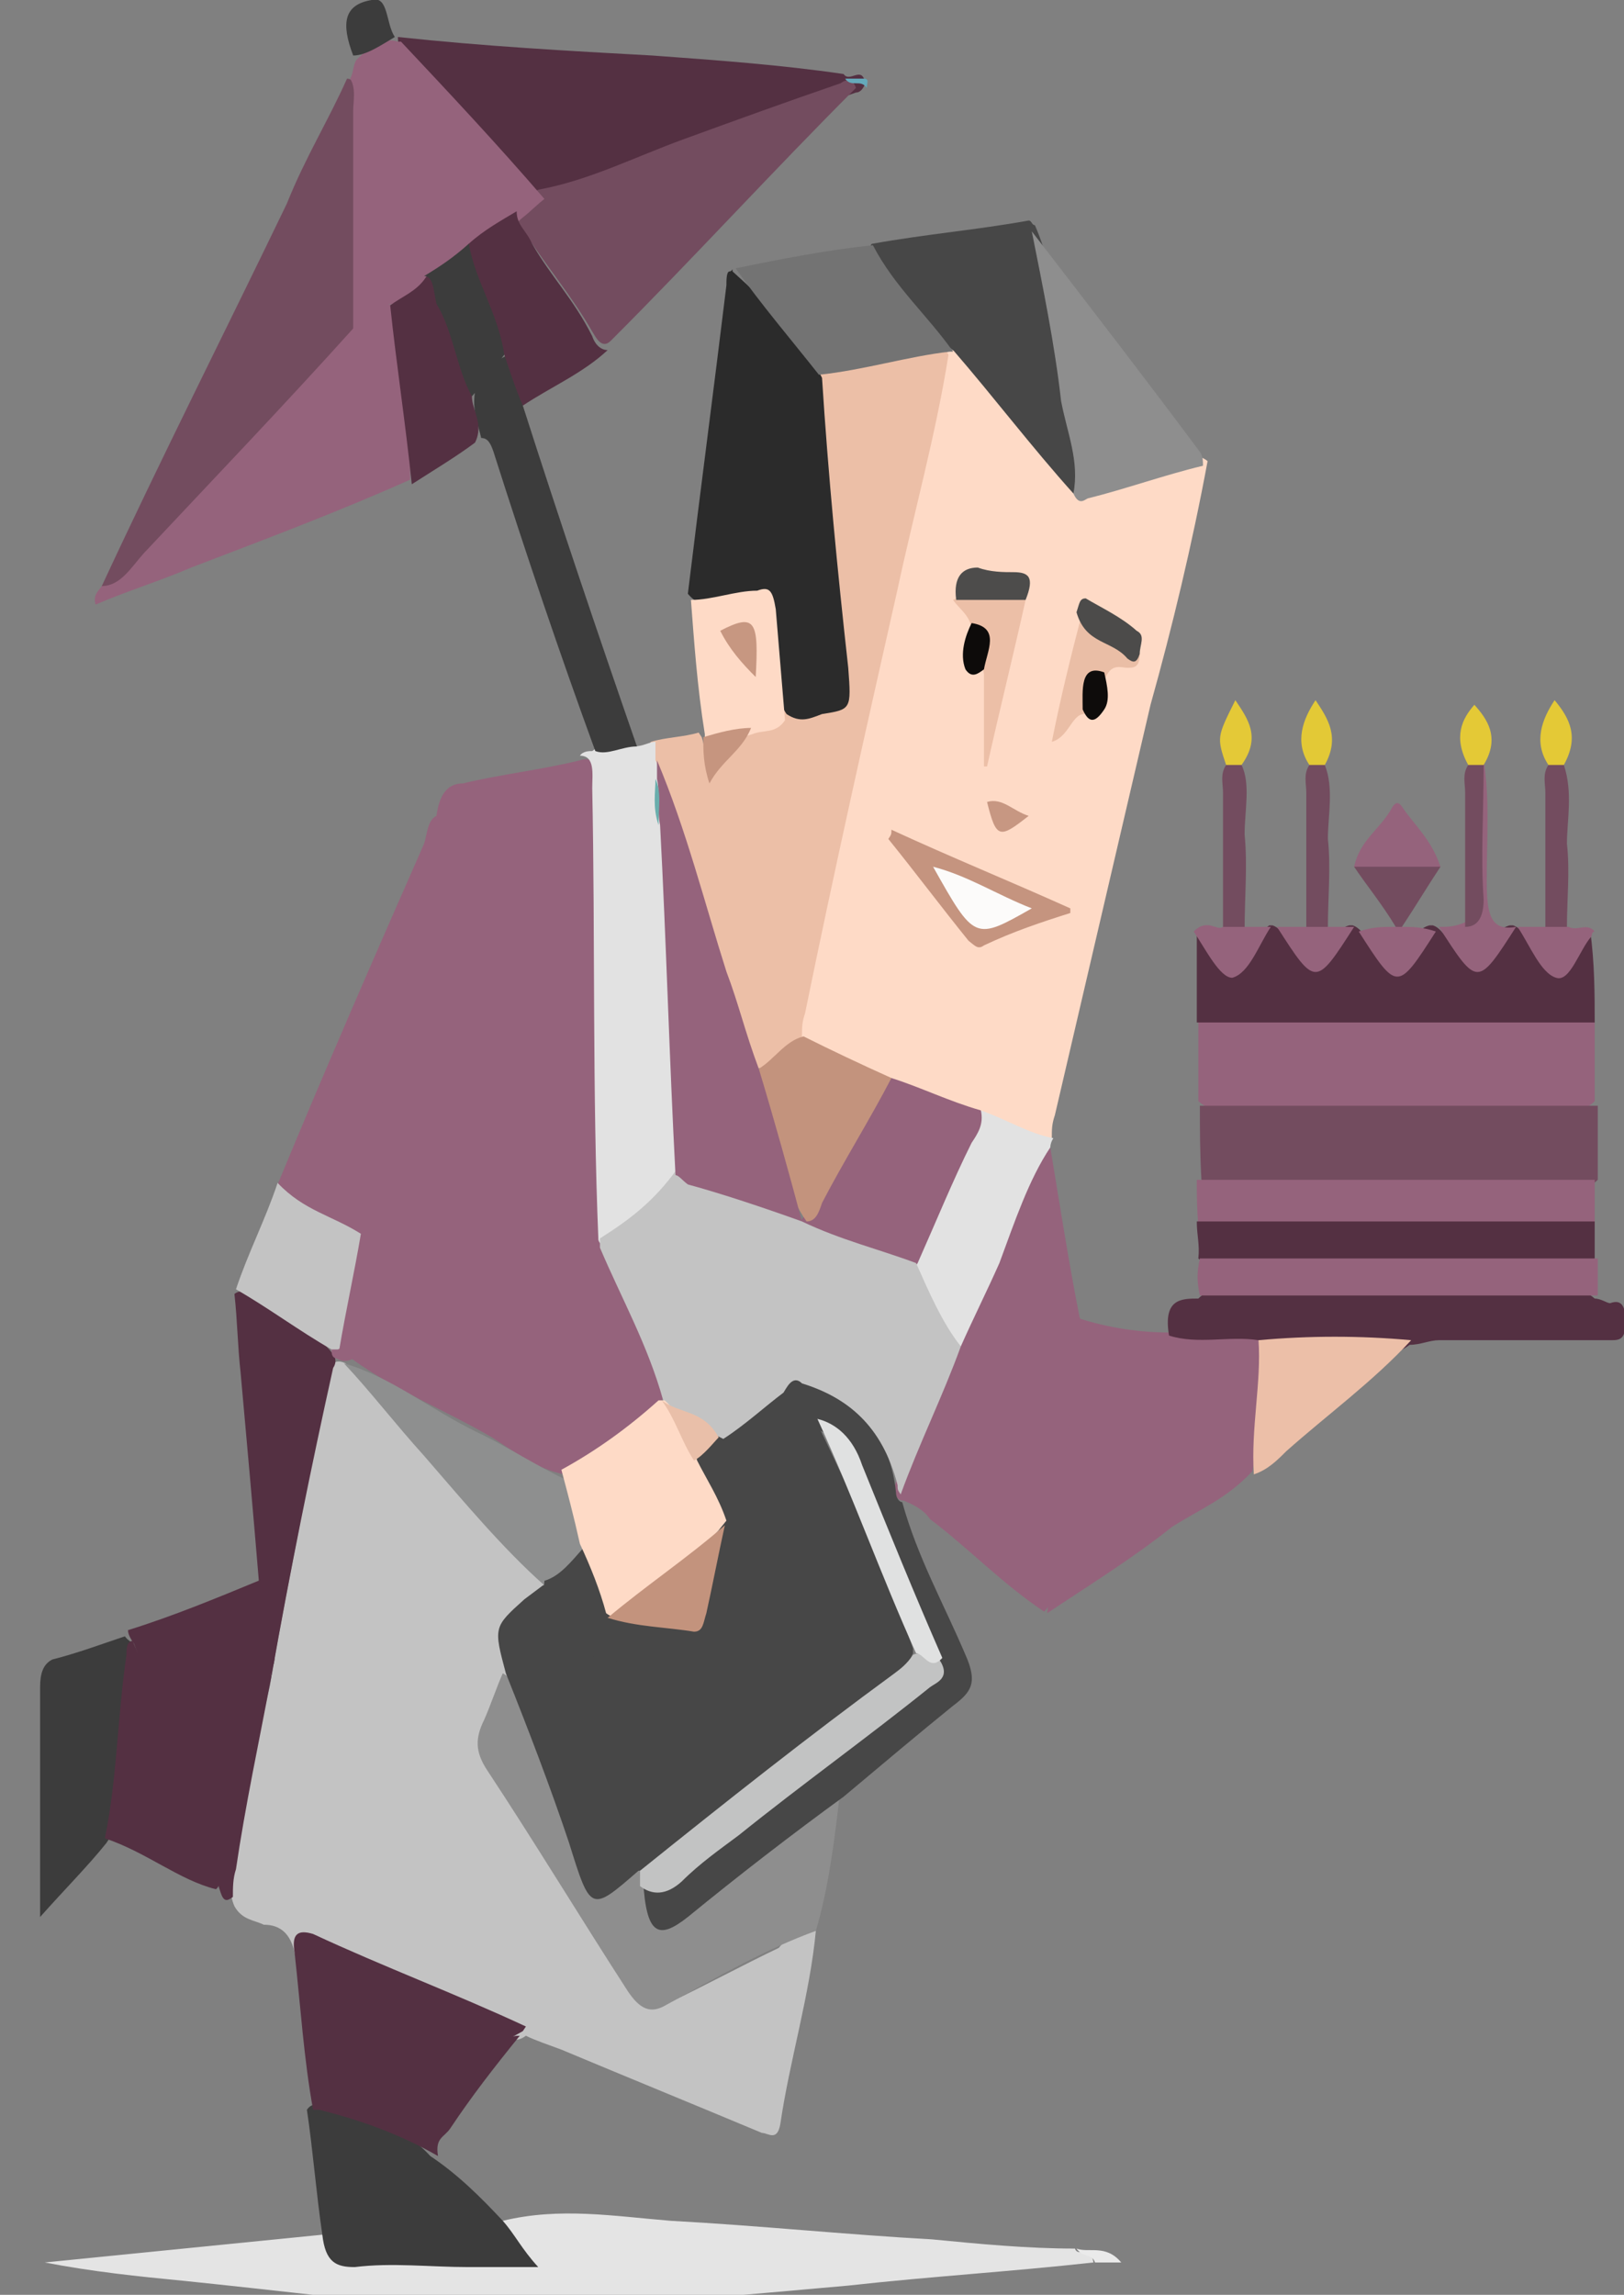 <?xml version="1.0" encoding="utf-8"?>
<!-- Generator: Adobe Illustrator 23.1.0, SVG Export Plug-In . SVG Version: 6.00 Build 0)  -->
<svg version="1.1" id="Capa_1" xmlns="http://www.w3.org/2000/svg" xmlns:xlink="http://www.w3.org/1999/xlink" x="0px" y="0px"
	 viewBox="0 0 105.3 148.8" style="enable-background:new 0 0 105.3 148.8;" xml:space="preserve">
<rect x="0" y="0" width="105.3" height="148.8" fill="#808080" stroke="none"/>
<style type="text/css">
	.st0{fill:#C3C3C3;}
	.st1{fill:#FEDAC6;}
	.st2{fill:#95637C;}
	.st3{fill:#ECBFA7;}
	.st4{fill:#E4E4E4;}
	.st5{fill:#2B2B2B;}
	.st6{fill:#543042;}
	.st7{fill:#734C5F;}
	.st8{fill:#E2E2E2;}
	.st9{fill:#8E8E8E;}
	.st10{fill:#474747;}
	.st11{fill:#3C3C3C;}
	.st12{fill:#737373;}
	.st13{fill:#ECBFA8;}
	.st14{fill:#E4C937;}
	.st15{fill:#E3C936;}
	.st16{fill:#E4C936;}
	.st17{fill:#EAEAEA;}
	.st18{fill:#65A9BA;}
	.st19{fill:#8E8F8F;}
	.st20{fill:#C3937D;}
	.st21{fill:#C5947F;}
	.st22{fill:#EABEA6;}
	.st23{fill:#4D4C4B;}
	.st24{fill:#4C4B4A;}
	.st25{fill:#0D0B0A;}
	.st26{fill:#0E0C0B;}
	.st27{fill:#C79782;}
	.st28{fill:#C6957F;}
	.st29{fill:#69AEAD;}
	.st30{fill:#C2C3C3;}
	.st31{fill:#E0E1E1;}
	.st32{fill:#C79781;}
	.st33{fill:#E9BFA9;}
	.st34{fill:#FCFBFA;}
</style>
<g>
	<path class="st0" d="M52.9,125.2c-0.4,4.2-1.7,8.4-2.3,12.5c-0.2,1.2-0.8,0.6-1.2,0.6c-4.3-1.8-8.7-3.6-13-5.4
		c-0.8-0.3-1.7-0.6-2.3-0.9c-0.8,0.6-1.2,0-1.9-0.3c-3.7-1.5-7.4-3.3-11.1-4.8c-0.8-0.3-1.2-0.6-1.9,0.3c-0.2-1.8-1-2.4-2.1-2.4
		c-0.6-0.3-1.4-0.3-1.9-1.2c-0.4-0.9-0.2-1.8,0-2.7c0.8-3.9,1.4-7.8,2.3-11.6c1-6,2.3-11.9,3.3-17.9c0.2-0.9,0.2-1.5,0.4-2.4
		c0.2-0.6,0.6-0.9,1.2-0.6c4.5,4.8,8.9,9.3,13,14.3c0,0.3,0,0.3,0,0.6c-0.4,0.9-1.2,1.2-1.9,1.8c-0.8,0.6-1.2,1.2-0.8,2.7
		c0.2,0.3,0.2,0.6,0.2,1.2c-0.2,1.2-0.8,2.1-1.2,3.3c-0.4,1.2-0.4,1.8,0.2,2.7c3.1,4.8,6,9.6,9.1,14.3c0.6,0.9,1.2,1.2,2.3,0.6
		c2.5-1.2,4.7-2.4,7.2-3.6C51.2,125.5,51.8,124.3,52.9,125.2z"/>
	<path class="st1" d="M78.3,29.9c-1,5.4-2.3,10.8-3.7,15.8c-2.1,9-4.1,17.6-6.2,26.6c-0.2,0.6-0.2,0.9-0.2,1.5
		c-0.6,0.6-1.2,0.3-1.9-0.3c-1-0.3-1.9-0.6-2.9-1.2c-1.9-0.6-3.7-1.5-5.6-2.1c-1.2-0.6-2.7-1.2-4.1-1.8c-0.8-0.3-1.4-0.6-1.9-1.2
		c-0.2-0.9-0.2-1.5,0.2-2.4c3.1-13.7,6.2-27.5,9.1-41.2c0-0.3,0.2-0.6,0.2-0.6c0.2-0.3,0.2-0.3,0.4-0.3C63.2,23,64,24.8,65,26
		c1.7,1.8,3.3,3.9,5,5.7c2.3,0,4.3-1.2,6.6-1.8C77,29.9,77.6,29.3,78.3,29.9z"/>
	<path class="st2" d="M28.3,52.9c0.2-1.5,0.8-2.1,1.7-2.1c2.5-0.6,5.2-0.9,7.6-1.5c0.8-0.3,1,0.3,1.2,0.9C39,51.1,39,52,39,52.6
		c0,6,0,11.6,0,17.3c0,3.3,0.4,6.6,0.2,10.2c0,0.3-0.2,0.6-0.2,0.6c-0.2,0.6-0.8,0.9-1.2,1.2c-4.7,2.1-9.5,3.9-14.5,6
		c-0.6,0.3-1,0.6-1.7,0c-0.4-0.9-0.2-1.8,0.2-2.7c0.4-1.8,0.6-3.6,1-5.1c1.7-8.1,3.3-16.1,4.7-24.2C27.7,54.7,28.1,53.8,28.3,52.9z"
		/>
	<path class="st3" d="M61.5,23c-0.8,5.1-2.3,10.5-3.3,15.2c-2.1,9.3-4.1,18.2-6,27.5C52,66.3,52,66.6,52,67.2
		c-0.8,0.9-1.9,2.1-3.1,2.1c-1-1.2-1.2-3-1.9-4.8c-1.7-5.1-3.3-10.5-5-15.2c0-0.6,0-0.9,0.2-1.2c1-0.3,2.1-0.3,3.1-0.6
		c0.2,0.3,0.2,0.3,0.2,0.3c0.2,0.6,0.2,1.2,0.4,1.8c0.8-0.9,1.7-1.8,2.5-2.7c0.8-0.6,1.7-0.6,2.5-0.9c3.9-0.6,3.3-0.3,3.1-5.4
		c-0.4-4.8-0.8-9.3-1.2-14c-0.2-0.9-0.2-1.8,0.2-2.4c2.3-1.8,5-1.8,7.4-2.1C61.1,22.1,61.3,22.7,61.5,23z"/>
	<path class="st4" d="M32.6,144c3.7-0.9,7.2-0.3,10.9,0c5.6,0.3,11.4,0.9,16.9,1.2c3.1,0.3,6.2,0.6,9.3,0.6c0.2,0.6,1-0.3,1.2,0.9
		c-5.4,0.6-10.5,0.9-15.9,1.5c-3.3,0.3-6.8,0.6-10.3,0.9c-3.1,0.3-6,0.9-9.1,0.9c-5.2,0.3-10.3-0.9-15.3-1.2
		c-2.7-0.3-5.4-0.6-8.3-0.9c-3.1-0.3-6-0.6-9.1-1.2c6-0.6,12-1.2,18-1.8c0.8,1.2,1.9,1.5,3.1,1.5c2.7,0,5.4,0,8.3,0
		c0.8,0,1.2,0,1.9,0.3C33.7,146.1,32.8,145.5,32.6,144z"/>
	<path class="st2" d="M68.1,74.4c0.6,3.6,1.2,7.5,1.9,11c0.4,0.9,0.4,1.8,0.2,3c-0.6,4.5-1,9.3-1.7,13.7c-0.2,0.9-0.2,1.8-0.8,2.4
		c-2.7-1.8-5-4.2-7.4-6c-0.4-0.6-1-0.9-1.7-1.2c-0.4,0-0.6-0.3-0.6-0.9c1-3.3,2.7-6.3,3.9-9.6c1.7-3.6,3.1-7.5,4.7-11
		C67.3,75.3,67.5,74.4,68.1,74.4z"/>
	<path class="st5" d="M53.3,24.5c0.4,6.3,1,12.5,1.7,18.8c0.2,2.7,0.2,2.7-1.7,3c-0.8,0.3-1.4,0.6-2.3,0c-1-1.5-0.8-3.3-1-5.1
		c-0.2-2.7-0.4-3-2.3-2.4c-1,0.3-2.1,0.9-3.1-0.3c0.8-6.6,1.7-13.4,2.5-20c0-0.3,0-0.9,0.2-0.9s0.2-0.3,0.2,0
		C49.8,19.7,51.8,21.5,53.3,24.5z"/>
	<path class="st2" d="M67.9,104.6c0.6-5.4,1.2-10.8,1.9-16.1c0.2-0.9,0.2-2.1,0.2-3c1.9,0.6,3.9,0.9,5.8,0.9
		c1.9-0.3,3.9-0.6,5.8,0.3c0.8,3,0.2,5.7-0.4,8.7c-1.7,1.8-3.3,2.4-5.2,3.6C73.5,101,70.6,102.8,67.9,104.6z"/>
	<path class="st6" d="M25.8,2.4C31.4,3,36.8,3.3,42.3,3.6c4.1,0.3,8.3,0.6,12.4,1.2c0.4,0.6,1.2-0.6,1.4,0.6C56,5.7,55.8,6,55.5,6
		c-6,2.1-12,4.5-18.2,6.3c-0.8,0.3-1.2,0.6-2.3,0.6c-1.2-0.3-2.3-1.8-3.1-3c-1.9-2.1-3.5-3.9-5.2-5.7C26.4,3.9,25.8,3.6,25.8,2.4z"
		/>
	<path class="st7" d="M6.6,38c3.9-8.4,8.1-16.7,12-24.8c1.2-3,2.7-5.4,3.9-8.1c0.6,0,0.6,0.9,0.6,1.5c0,4.5,0.2,9.3,0,13.7
		c0,1.2-0.4,1.5-1,2.4c-4.7,5.1-9.5,10.2-14,14.9c-0.4,0.3-0.8,0.9-1.2,0.9C6.6,38.6,6.6,38.3,6.6,38z"/>
	<path class="st8" d="M42.5,48.1c0,0.3,0,0.9,0,1.2c0.2,0.3,0.2,0.9,0.2,1.2c0.2,0.9,0.2,2.1,0.4,3c0.2,7.5,0.8,14.6,1,22.1
		c0,0.9-0.2,1.2-0.8,1.8c-1,0.9-2.3,2.1-3.5,3c-0.4,0.3-0.8,0.6-1,0c-0.4-9.6-0.2-19.4-0.4-29.3c0-0.9,0.2-2.1-0.8-2.1
		c0.2-0.3,0.6-0.3,0.8-0.3c0.8-0.6,1.9-1.2,2.7-0.3C41.7,48.4,42.1,48.1,42.5,48.1z"/>
	<path class="st7" d="M34.9,12.3c3.3-0.6,6.2-2.1,9.5-3.3c3.3-1.2,6.6-2.4,10.1-3.6c0.4-0.3,0.8-0.3,1,0.3
		c-5.4,5.4-10.5,11-15.9,16.4c-0.6,0.6-1-0.3-1.2-0.6c-1.2-2.1-2.7-3.9-4.1-6c-0.6-0.6-1-0.9-0.8-1.8C33.7,12.9,34.3,12.6,34.9,12.3
		z"/>
	<path class="st2" d="M6.6,38c1.2,0,1.9-1.2,2.7-2.1c4.5-4.8,9.1-9.6,13.6-14.6c0.6-1.2,1.2-2.1,2.5-1.5c0.8,3.6,1.2,7.5,1.2,11.3
		c-4.7,2.1-9.5,3.9-14.2,5.7c-2.1,0.9-4.1,1.5-6.2,2.4C6,38.6,6.4,38.3,6.6,38z"/>
	<path class="st2" d="M103.4,66.3c0,1.8,0,3.6,0,5.1c-0.6,0.6-1.2,0.6-1.9,0.6c-7.2,0-14.7,0-21.9,0c-0.8,0-1.2,0-1.9-0.6
		c0-1.8,0-3.6,0-5.1c0.4-0.6,1-0.6,1.9-0.6c7.2,0,14.7,0,21.9,0C102.2,65.7,102.8,65.7,103.4,66.3z"/>
	<path class="st2" d="M25.2,19.7c-0.8,0.6-1.7,1.2-2.3,1.8c0-4.8,0-9.6,0-14.3c0-0.6,0.2-1.5-0.2-2.1c0.2-0.3,0.2-0.9,0.4-1.2
		C24,3,24.8,2.4,25.8,2.7c0.2,0,0.2,0,0.2,0c3.1,3.3,6.2,6.6,9.3,10.2c-0.4,0.3-1,0.9-1.4,1.2c-1,0.9-2.5,1.5-3.3,2.4
		c-0.8,0.9-1.9,1.2-2.9,2.1C26.6,18.8,26,20,25.2,19.7z"/>
	<path class="st9" d="M52.9,125.2c-3.3,1.2-6.4,3-9.7,4.8c-1,0.6-1.7,0.3-2.5-0.9c-3.1-4.8-6-9.6-9.1-14.3c-0.8-1.2-0.8-2.1-0.2-3.3
		c0.4-0.9,0.8-2.1,1.2-3c0.6,0.3,0.8,0.9,1,1.5c1.4,3.6,2.7,7.5,4.1,11c0.8,2.1,0.8,2.1,2.3,0.9c0.4-0.3,1-0.9,1.7-0.9
		c0.2,0.3,0.2,0.6,0.2,0.6c0,0.6,0.2,0.9,0.2,1.2c0.6,1.8,0.8,1.8,1.9,0.9c3.1-2.4,6-4.8,9.1-7.2c0.4-0.3,0.8-0.9,1.4-0.6
		C54.1,119.5,53.7,122.5,52.9,125.2z"/>
	<path class="st7" d="M77.8,71.7c8.7,0,17.1,0,25.8,0c0,1.8,0,3.3,0,4.8c-0.6,0.6-1.2,0.6-1.9,0.6c-7.2,0-14.7,0-21.9,0
		c-0.8,0-1.2,0-1.9-0.6C77.8,74.7,77.8,73.2,77.8,71.7z"/>
	<path class="st6" d="M103.4,66.3c-8.7,0-17.1,0-25.8,0c0-2.1,0-3.9,0-6c0.6-0.3,1,0.6,1.2,0.9c1.2,1.5,1.2,1.5,2.3,0
		c0.4-0.6,0.8-0.9,1.2-1.2c0.2,0,0.2,0,0.2,0c1,0.3,1.4,2.4,2.5,2.4s1.2-2.1,2.5-2.4c0.2,0,0.2,0,0.2,0c1,0.3,1.4,2.4,2.5,2.4
		s1.2-2.1,2.5-2.4c0.2,0,0.2,0,0.2,0c1,0.3,1.4,2.4,2.5,2.4s1.2-2.1,2.5-2.4c0.2,0,0.2,0,0.2,0c1,0.3,1.4,2.4,2.5,2.4
		s1.2-2.1,2.5-2.1C103.4,62.4,103.4,64.5,103.4,66.3z"/>
	<path class="st10" d="M69.6,32c-2.7-3-5.2-6.3-7.8-9.3c-2.1-1.5-3.7-3.9-5.2-6.3c-0.2-0.3-0.2-0.6,0-0.6c3.3-0.6,6.8-0.9,10.1-1.5
		c0.2,0,0.2,0.3,0.4,0.3c0.4,0.9,0.8,2.1,1,3.3c0.6,3.9,1.2,7.8,1.9,11.9C70,30.5,70.6,31.7,69.6,32z"/>
	<path class="st6" d="M17.6,108.7c-0.8,4.2-1.7,8.4-2.3,12.5c-0.2,0.6-0.2,1.2-0.2,1.8c-0.4,0.3-0.6,0.3-0.8-0.3
		c-1.7-5.4-3.7-10.8-5.6-16.1c-0.2-0.3-0.4-0.6-0.4-0.9c2.9-0.9,5.8-2.1,8.7-3.3c1,1.2,0.8,3.3,0.8,5.1
		C17.8,108.1,17.4,108.4,17.6,108.7z"/>
	<path class="st10" d="M54.7,116.5c-3.3,2.4-6.8,5.1-10.1,7.8c-1.9,1.5-2.7,1.2-2.9-2.4c1.7,0.6,2.9-0.9,4.1-1.8
		c4.5-3.6,9.1-7.2,13.6-10.8c0.4-0.3,1.2-0.6,1-1.8c-1.7-4.5-3.7-8.7-5.4-12.8c-0.6-1.5-1.7-1.8-2.5-2.4c-0.4-0.6-1-1.5-0.8-2.7
		c2.9-0.3,6,3,6.4,7.2c0,0.3,0.2,0.6,0.4,0.6c1,3.6,2.7,6.6,4.1,9.9c0.8,1.8,0.4,2.4-0.8,3.3C59.7,112.3,57.2,114.4,54.7,116.5z"/>
	<path class="st11" d="M32.6,144c0.8,0.9,1.2,1.8,2.3,3c-1.7,0-3.1,0-4.5,0c-2.5,0-5-0.3-7.4,0c-1.2,0-1.9-0.3-2.1-2.1
		c-0.4-2.7-0.6-5.4-1-8.1c0.2-0.3,0.4-0.3,0.4-0.3c2.7,0.6,5.4,0.9,7.6,3.3C29.7,141,31.2,142.5,32.6,144z"/>
	<path class="st2" d="M28.3,52.9c-0.4,3.9-1.2,7.5-1.9,10.8c-1.2,5.7-2.3,11-3.3,16.4c-1.7,0.6-2.7-1.2-3.9-1.5
		C18.6,78.3,18,78,18,76.8c3.1-7.5,6.2-14.6,9.5-22.1C27.7,54.1,27.7,53.2,28.3,52.9z"/>
	<path class="st6" d="M20.7,136.8c-0.2,0-0.2,0-0.4,0c-0.6-3.3-0.8-6.6-1.2-10.2c-0.2-1.2,0.2-1.5,1.2-1.2c4.5,2.1,9.3,3.9,13.8,6
		c-0.2,0.3-0.2,0.3-0.2,0.3c-3.1,1.8-6.6,2.4-9.7,3.6C22.9,136.2,21.7,136.2,20.7,136.8z"/>
	<path class="st6" d="M81.6,86.9c-1.9-0.3-3.9,0.3-5.8-0.3c-0.4-2.4,0.8-2.4,1.9-2.4c0.6-0.6,1.2-0.6,1.9-0.6c7.4,0,14.7,0,21.9,0
		c0.8,0,1.2,0,1.9,0.6c0.4,0,0.8,0.3,1,0.3c0.8-0.3,1,0.3,1,1.2c0,1.2-0.4,1.2-1,1.2c-3.7,0-7.4,0-11.1,0c-0.6,0-1.2,0.3-1.9,0.3
		c-0.8,0.6-1.4,0.6-2.3,0.6c-1.9,0-3.9,0-5.8,0C82.8,87.5,82,87.5,81.6,86.9z"/>
	<path class="st9" d="M69.6,32c0.4-2.1-0.4-3.9-0.8-6c-0.4-3.6-1.2-7.5-1.9-11c3.7,4.8,7.4,9.6,10.9,14.3c0.2,0.3,0.2,0.6,0.2,0.9
		c-2.5,0.6-5,1.5-7.4,2.1C70.4,32.3,70,32.9,69.6,32z"/>
	<path class="st6" d="M17.6,108.7c-0.8-2.1-0.4-4.2-0.8-6c-0.4-4.8-0.8-9.3-1.2-13.7c-0.2-1.8-0.2-3.3-0.4-5.1
		c0.8-0.6,1.7,0.6,2.3,0.9c1.4,0.9,2.9,1.5,4.1,3c0.2,0.3,0.2,0.6,0,0.9C20.2,95,18.8,101.9,17.6,108.7z"/>
	<path class="st11" d="M8.1,106.1c0.2,0.3,0.4,0.3,0.6,0.6c0,3.9-0.6,7.8-1,11.3c-0.2,0.6-0.4,0.9-0.8,1.5c-1.2,1.5-2.7,3-4.3,4.8
		c0-1.5,0-2.7,0-3.9c0-3.6,0-7.5,0-11c0-0.9,0.2-1.5,0.8-1.8C5,107.2,6.6,106.6,8.1,106.1z"/>
	<path class="st2" d="M77.6,76.5c8.7,0,17.1,0,25.8,0c0,0.9,0,1.8,0,3c-0.6,0.6-1.2,0.6-1.9,0.6c-7.2,0-14.7,0-21.9,0
		c-0.8,0-1.2,0-1.9-0.6C77.6,78.3,77.6,77.4,77.6,76.5z"/>
	<path class="st11" d="M41.3,48.4c-1,0-1.9,0.6-2.7,0.3c-2.3-6.3-4.5-12.8-6.6-19.4c-0.2-0.6-0.4-0.9-0.8-0.9
		c-0.2-0.9-0.6-1.8-0.4-3c0.8-0.9,1-2.1,2.3-2.4c0.4,0.9,1,1.8,0.8,3.3C36.3,33.8,38.8,41.2,41.3,48.4z"/>
	<path class="st12" d="M56.6,15.9c1.4,2.7,3.5,4.5,5.2,6.9c-0.2,0-0.2,0-0.2,0c-2.7,0.3-5.6,1.2-8.5,1.5c-1.9-2.4-3.7-4.5-5.4-6.9
		C50.6,16.8,53.7,16.2,56.6,15.9z"/>
	<path class="st6" d="M77.6,79.2c8.7,0,17.1,0,25.8,0c0,0.9,0,1.8,0,2.4c-0.6,0.6-1.2,0.6-1.9,0.6c-7.2,0-14.7,0-21.9,0
		c-0.8,0-1.2,0-1.9-0.6C77.8,80.7,77.6,80.1,77.6,79.2z"/>
	<path class="st2" d="M77.8,81.6c8.7,0,17.1,0,25.8,0c0,0.9,0,1.5,0,2.4c-8.7,0-17.1,0-25.8,0C77.6,83.1,77.6,82.5,77.8,81.6z"/>
	<path class="st8" d="M68.1,74.4c-1.4,2.1-2.3,4.8-3.3,7.5c-0.8,1.8-1.7,3.6-2.5,5.4c-1.7-0.9-2.5-3.3-3.1-5.1
		c0.2-1.8,1-2.7,1.7-4.2c0.8-2.1,1.9-3.9,2.7-6c1.7,0.6,3.1,1.5,4.7,1.8C68.1,74.1,68.1,74.4,68.1,74.4z"/>
	<path class="st6" d="M33.9,26.3c-0.4-0.9-0.8-2.1-1.2-3.3c-1-1.8-1.7-4.2-2.5-6.3c-0.2-0.3,0-0.6,0.2-0.9c1-0.9,2.1-1.5,3.1-2.1
		c0,0.9,0.6,1.2,1,2.1c1.2,2.1,2.7,3.6,3.9,6c0.2,0.6,0.6,0.9,1,0.9C37.8,24.2,35.7,25.1,33.9,26.3z"/>
	<path class="st6" d="M6.8,119.2c0.8-3.9,0.8-7.8,1.4-11.9c0-0.3,0-0.9,0.4-0.9c2.1,4.8,3.7,10.2,5.4,14.9c0.2,0.3,0.4,0.9,0,1.2
		C11.6,121.9,9.5,120.1,6.8,119.2z"/>
	<path class="st0" d="M21.5,87.5c-2.1-1.2-4.1-2.7-6.2-3.9c0.8-2.4,1.9-4.5,2.7-6.9c1.7,1.8,3.5,2.1,5.4,3.3c-0.4,2.4-1,5.1-1.4,7.5
		C21.7,87.8,21.5,87.8,21.5,87.5z"/>
	<path class="st6" d="M30.6,25.7c0,0.9,0.8,1.8,0.2,3c-1.2,0.9-2.7,1.8-4.1,2.7c-0.4-3.9-1-7.8-1.4-11.6c0.8-0.6,1.7-0.9,2.3-1.8
		c0.4-0.6,0.8,0.3,1,0.6C29.3,20.9,30.2,23,30.6,25.7z"/>
	<path class="st13" d="M81.6,86.9c3.3-0.3,6.6-0.3,9.9,0c-2.5,2.7-5.4,4.8-8.1,7.2c-0.6,0.6-1.2,1.2-2.1,1.5
		C81.1,92.6,81.8,89.6,81.6,86.9z"/>
	<path class="st1" d="M44.8,38.9c1.4,0,2.9-0.6,4.3-0.6c0.8-0.3,1,0,1.2,1.2c0.2,2.4,0.4,4.8,0.6,7.2c-0.6,0.9-1.4,0.6-2.1,0.9
		c-1,0.3-2.1,0.6-3.1,0.3v-0.3C45.2,44.5,45,41.5,44.8,38.9z"/>
	<path class="st6" d="M20.7,136.8c0.4-1.2,1.2-0.9,1.9-1.2c3.3-1.2,6.8-2.4,10.1-3.3c0.4-0.3,0.8-0.3,1-0.3c-1.7,2.1-3.1,3.9-4.5,6
		c-0.4,0.6-1,0.6-0.8,1.8C25.8,138.3,23.1,137.4,20.7,136.8z"/>
	<path class="st7" d="M101.4,49.6c0.6,1.8,0.2,3.6,0.2,5.1c0.2,1.8,0,3.6,0,5.4c-0.4,0.6-1,0.6-1.4,0c0-3,0-6,0-8.7
		c0-0.6-0.2-1.2,0.2-1.8C101,49.3,101.2,49.3,101.4,49.6z"/>
	<path class="st7" d="M84.7,60.1c0-3,0-6,0-8.7c0-0.6-0.2-1.2,0.2-1.8c0.4-0.3,0.6-0.3,1,0c0.6,1.5,0.2,3.3,0.2,4.8
		c0.2,1.8,0,3.9,0,5.7C85.7,60.7,85.3,60.7,84.7,60.1z"/>
	<path class="st7" d="M79.3,60.1c0-3,0-6,0-8.7c0-0.6-0.2-1.2,0.2-1.8c0.4-0.3,0.6-0.3,1,0c0.6,1.2,0.2,3,0.2,4.5
		c0.2,2.1,0,3.9,0,6.3C80.5,60.7,79.9,60.7,79.3,60.1z"/>
	<path class="st2" d="M87.8,56.2c0.4-1.8,1.7-2.4,2.5-3.9c0.2-0.3,0.4-0.3,0.6,0c0.8,1.2,1.9,2.1,2.5,3.9
		C91.7,57.1,89.6,57.1,87.8,56.2z"/>
	<path class="st2" d="M98.3,60.1c-2.5,3.9-2.5,3.9-5,0c0.6,0,1,0,1.7-0.3c0.8-0.6,0.8-1.8,0.8-2.7c0-1.8,0-3.6,0-5.4
		c0-0.9-0.2-1.8,0.4-2.4c0.4,2.4,0.2,5.1,0.2,7.8C96.4,59.2,96.6,60.4,98.3,60.1z"/>
	<path class="st7" d="M96.2,49.6c0,3-0.2,6,0,8.7c0,1.2-0.4,1.8-1.2,1.8c0-3,0-6,0-8.7c0-0.6-0.2-1.2,0.2-1.8
		C95.6,49.3,96,49.3,96.2,49.6L96.2,49.6z"/>
	<path class="st7" d="M87.8,56.2c1.9,0,3.7,0,5.6,0c-0.8,1.2-1.7,2.7-2.5,3.9c-0.2,0.3-0.2,0.3-0.4,0C89.6,58.6,88.6,57.4,87.8,56.2
		z"/>
	<path class="st2" d="M79.3,60.1c0.4,0,1,0,1.4,0c0.6,0,1.2,0,1.7,0c-0.8,1.2-1.4,3-2.5,3.3c-0.8,0-1.7-1.8-2.5-3
		C78.3,59.5,78.9,60.4,79.3,60.1z"/>
	<path class="st2" d="M84.7,60.1c0.4,0,1,0,1.4,0c0.6,0,1.2,0,1.7,0c-2.5,3.9-2.5,3.9-5,0C83.4,60.1,84,60.1,84.7,60.1z"/>
	<path class="st2" d="M90.4,60.1c0.2,0,0.2,0,0.4,0c0.8,0,1.4,0,2.3,0.3c-2.5,3.9-2.5,3.9-5,0C89,60.1,89.6,60.1,90.4,60.1z"/>
	<path class="st2" d="M100.3,60.1c0.4,0,1,0,1.4,0c0.6,0.3,1.2-0.3,1.7,0.3c-0.2,0-0.2,0.3-0.2,0.3c-0.8,0.9-1.4,3-2.3,2.7
		c-1-0.3-1.7-2.1-2.5-3.3C99.1,60.1,99.7,60.1,100.3,60.1z"/>
	<path class="st11" d="M25.6,2.4c-1,0.6-1.9,1.2-2.7,1.2c-0.8-2.1-0.6-3.3,1.2-3.6C25.2-0.3,25,1.5,25.6,2.4z"/>
	<path class="st14" d="M80.5,49.6c-0.4,0-0.6,0-1,0c-0.6-1.8-0.6-1.8,0.6-4.2C80.9,46.6,81.8,47.8,80.5,49.6z"/>
	<path class="st15" d="M85.9,49.6c-0.4,0-0.6,0-1,0c-1-1.5-0.4-3,0.4-4.2C86.1,46.6,86.9,47.8,85.9,49.6z"/>
	<path class="st16" d="M96.2,49.6c-0.4,0-0.6,0-1,0c-1-1.8-0.4-3,0.4-3.9C96.4,46.6,97.3,47.8,96.2,49.6z"/>
	<path class="st16" d="M101.4,49.6c-0.4,0-0.6,0-1,0c-1-1.5-0.4-3,0.4-4.2C101.8,46.6,102.4,47.8,101.4,49.6z"/>
	<path class="st17" d="M71,146.7c-0.2-0.6-0.8-0.3-1.2-0.9c0.8,0.3,1.9-0.3,2.9,0.9C72.1,146.7,71.4,146.7,71,146.7z"/>
	<path class="st18" d="M56.2,5.7c-0.4-0.6-1,0-1.4-0.6c0.4,0,1,0,1.2,0C56.4,5.1,56.2,5.4,56.2,5.7z"/>
	<path class="st10" d="M52,89.6c0,0.9,0.6,1.8,0.8,2.4c0.2,0,0.2,0.3,0.2,0.3c2.3,4.8,4.5,9.6,6.2,14.6c0,0.3,0,0.3,0,0.3
		c-0.8,1.8-2.3,2.4-3.5,3.3c-4.1,3.3-8.5,6.6-12.6,9.9c-0.4,0.3-1,0.9-1.7,0.9c-3.1,2.7-3.1,2.7-4.5-1.8c-1.2-3.6-2.7-7.5-4.1-11
		c-0.8-3-0.8-3,1.2-4.8c0.4-0.3,0.8-0.6,1.2-0.9c0.8-0.3,1.2,0.6,1.7,1.2c1.4,2.7,3.1,3.3,5.4,2.1c0.8-0.6,1.9-0.3,2.7-0.9
		c1.2-1.8,1.2-4.2,1.7-6.3c-0.2-1.8-1.7-2.4-1.7-4.2c0.4-0.9,1.2-1.2,1.7-2.1c1.2-0.9,2.7-2.4,4.1-3.3C51.2,89.3,51.6,88.4,52,89.6z
		"/>
	<path class="st2" d="M21.5,87.5c0.2,0,0.2,0,0.4,0c3.7-1.5,7.6-3,11.4-4.5c1.9-0.6,3.7-1.5,5.6-2.4c0.4,0,0.4,0.3,0.8,0.6
		c1.2,3,2.5,5.4,3.5,8.4c0.2,0.3,0.2,0.6,0,0.9c-2.1,2.1-4.1,3.9-6.6,5.1c-1.7-0.3-3.3-1.5-4.7-2.4c-3.1-1.8-6.2-3-9.1-5.1
		c-0.2-0.3-0.6-0.3-0.8,0C21.5,88.1,21.5,87.8,21.5,87.5z"/>
	<path class="st19" d="M22.3,88.4c3.1,0.9,5.6,3,8.7,4.5c1.9,0.9,3.7,2.1,5.6,3c1,1.2,1.4,3,1.4,4.8c-0.8,1.2-1.4,2.4-2.7,2.1
		c-2.7-2.4-5.2-5.4-7.8-8.4C25.6,92.3,24,90.2,22.3,88.4z"/>
	<path class="st10" d="M35.3,102.5c1-0.3,1.7-1.2,2.5-2.1c0.8,0.3,0.8,1.2,1,2.1s0.4,1.5,1,2.1c1.2,0.3,2.7,0.3,3.9,0.6
		c0.4,0,1-0.3,1.2,0.9c-1.9,0.6-3.7,1.2-5.4,1.8c-0.6,0.3-1-0.3-1.2-0.9c-1-1.2-1.9-3-3.1-3.9C35.3,102.8,35.3,102.5,35.3,102.5z"/>
	<path class="st2" d="M63.6,72c0.2,0.9-0.2,1.5-0.6,2.1c-1.2,2.4-2.3,5.1-3.5,7.8c-0.2,0.3-0.2,0.3-0.4,0.3c-2.3-0.9-4.7-1.2-7-2.7
		c-0.2-0.3-0.2-0.3,0-0.6c1.7-2.4,2.9-5.4,4.5-7.8c0.4-0.6,0.6-1.2,1.2-1.2C59.7,70.5,61.5,71.4,63.6,72z"/>
	<path class="st20" d="M57.8,69.9c-1.4,2.7-3.1,5.4-4.5,8.1c-0.2,0.6-0.4,1.2-1,1.2C51,77.4,50.6,75,50,72.9c-0.4-1.2-1-2.1-0.8-3.6
		c1-0.6,1.7-1.8,2.9-2.1C53.9,68.1,55.8,69,57.8,69.9z"/>
	<path class="st21" d="M57.8,53.8c3.9,1.8,7.6,3.3,11.6,5.1c0,0.3,0,0.3,0,0.3c-1.9,0.6-3.7,1.2-5.6,2.1c-0.4,0.3-0.6,0-1-0.3
		c-1.7-2.1-3.5-4.5-5.2-6.6C57.8,54.1,57.8,54.1,57.8,53.8z"/>
	<path class="st3" d="M66.5,38.9c-0.8,3.6-1.7,7.2-2.5,10.8c-0.2,0-0.2,0-0.2,0c0-2.1,0-3.9,0-6c-0.2-0.9,0-2.1-0.8-3
		c-0.2-0.9-0.8-1.2-1.2-1.8C63.4,38,64.8,38,66.5,38.9z"/>
	<path class="st22" d="M73.9,42.4c0,0.9-0.4,0.9-0.8,0.9s-1-0.3-1.4,0.6c-0.8,0.3-1,1.8-1.4,2.4c-0.8,0-1,1.5-2.1,1.8
		c0.6-3,1.2-5.4,1.9-8.1C71.2,40.9,72.5,41.8,73.9,42.4z"/>
	<path class="st23" d="M66.5,38.9c-1.7,0-3.1,0-4.5,0c-0.2-1.5,0.4-2.1,1.4-2.1c0.8,0.3,1.7,0.3,2.3,0.3
		C66.7,37.1,67.1,37.4,66.5,38.9z"/>
	<path class="st24" d="M73.9,42.4c-0.2,0.6-0.4,0.6-0.8,0.3c-1-1.2-2.7-0.9-3.3-3c0.2-0.6,0.2-0.9,0.6-0.9c1,0.6,2.3,1.2,3.3,2.1
		C74.3,41.2,73.9,41.8,73.9,42.4z"/>
	<path class="st25" d="M63,40.4c1.9,0.3,1,1.8,0.8,3c-0.4,0.3-0.8,0.6-1.2,0C62.2,42.4,62.6,41.2,63,40.4z"/>
	<path class="st26" d="M70.2,46c0-1.2-0.2-3,1.4-2.4c0.2,0.9,0.4,1.8,0,2.4C71,46.9,70.6,46.9,70.2,46z"/>
	<path class="st27" d="M64,52c1-0.3,1.7,0.6,2.7,0.9C64.8,54.4,64.6,54.4,64,52z"/>
	<path class="st0" d="M52,79.2c2.5,1.2,5,1.8,7.4,2.7c0.8,1.8,1.7,3.9,2.9,5.4c-1.2,3.3-2.7,6.3-3.9,9.6c-0.2-0.3-0.2-0.3-0.2-0.6
		c-1-3.9-3.3-5.7-6.2-6.6c-0.6-0.6-1,0.3-1.2,0.6c-1.2,0.9-2.5,2.1-3.9,3c-1.2-0.6-2.5-1.2-3.7-2.1C43,90.8,43,90.8,43,90.8
		c-1-3.6-2.7-6.6-4.1-9.9c0-0.3,0-0.3,0-0.6c1.9-1.2,3.5-2.4,5-4.5c2.5,0.6,5.2,1.8,7.6,2.7C51.6,78.6,51.8,78.9,52,79.2z"/>
	<path class="st2" d="M52,79.2c-2.5-0.9-5.2-1.8-7.4-2.4c-0.4-0.3-0.6-0.6-0.8-0.6c-0.4-7.5-0.6-15.2-1-22.7c-0.2-0.9,0-2.1-0.2-3
		c0-0.3,0-0.9,0-1.2c1.9,4.5,3.1,9.3,4.5,13.7c0.8,2.1,1.2,3.9,2.1,6.3C50.2,72.6,51.2,76.2,52,79.2C52.2,79.2,52,79.2,52,79.2z"/>
	<path class="st28" d="M45.6,47.8c1-0.3,2.1-0.6,3.1-0.6c-0.6,1.5-1.9,2.1-2.7,3.6C45.6,49.6,45.6,48.7,45.6,47.8z"/>
	<path class="st29" d="M42.5,50.5c0.4,0.9,0.2,1.8,0.2,3C42.3,52.3,42.5,51.4,42.5,50.5z"/>
	<path class="st11" d="M30.6,25.7c-1-1.8-1.2-4.2-2.3-6c-0.2-0.9-0.2-1.8-0.8-1.8c1-0.6,1.9-1.2,2.9-2.1c0.4,2.4,1.9,4.5,2.3,7.2
		C32,23.9,31.4,24.8,30.6,25.7z"/>
	<path class="st30" d="M41.5,121.3c5.6-4.5,10.9-8.7,16.5-12.8c0.4-0.3,0.8-0.6,1.2-1.2c0.6-0.3,1,0.3,1.7,0.3
		c0.8,1.2-0.2,1.5-0.6,1.8c-4.1,3.3-8.3,6.3-12.4,9.6c-1.2,0.9-2.5,1.8-3.7,3c-1,0.9-1.9,0.9-2.7,0.3
		C41.5,121.6,41.5,121.6,41.5,121.3z"/>
	<path class="st31" d="M61.1,107.5c-0.8,0.9-1.2-0.3-1.7-0.3c-2.3-5.1-4.1-10.2-6.4-15.2c1.2,0.3,2.3,1.2,2.9,3
		C57.6,99.2,59.3,103.4,61.1,107.5z"/>
	<path class="st32" d="M46.7,40.9c2.3-1.2,2.5-0.6,2.3,3C48.1,43,47.3,42.1,46.7,40.9z"/>
	<path class="st1" d="M42.7,90.8c0.2,0,0.2,0,0.4,0c1,0.9,1.7,2.4,2.1,3.9c0.6,1.2,1.4,2.4,1.9,3.9c-2.1,2.7-4.5,4.2-7,6
		c-0.2,0.3-0.4,0.3-0.8,0c-0.4-1.5-1-3-1.7-4.5c-0.4-1.8-0.8-3.3-1.2-4.8C38.6,94.1,40.7,92.6,42.7,90.8z"/>
	<path class="st20" d="M39.4,104.9c2.5-2.1,5.2-3.9,7.6-6c-0.4,1.8-0.8,3.9-1.2,5.7c-0.2,0.6-0.2,1.2-0.8,1.2
		C43.2,105.5,41.3,105.5,39.4,104.9z"/>
	<path class="st33" d="M45,94.7c-0.8-1.2-1.2-2.7-2.1-3.9c1.2,0.9,2.7,0.6,3.7,2.4C46.3,93.5,45.6,94.4,45,94.7z"/>
	<path class="st34" d="M66.9,58.9c-3.7,2.1-3.7,2.1-6.4-2.7C62.8,56.8,64.6,58,66.9,58.9z"/>
</g>
</svg>

